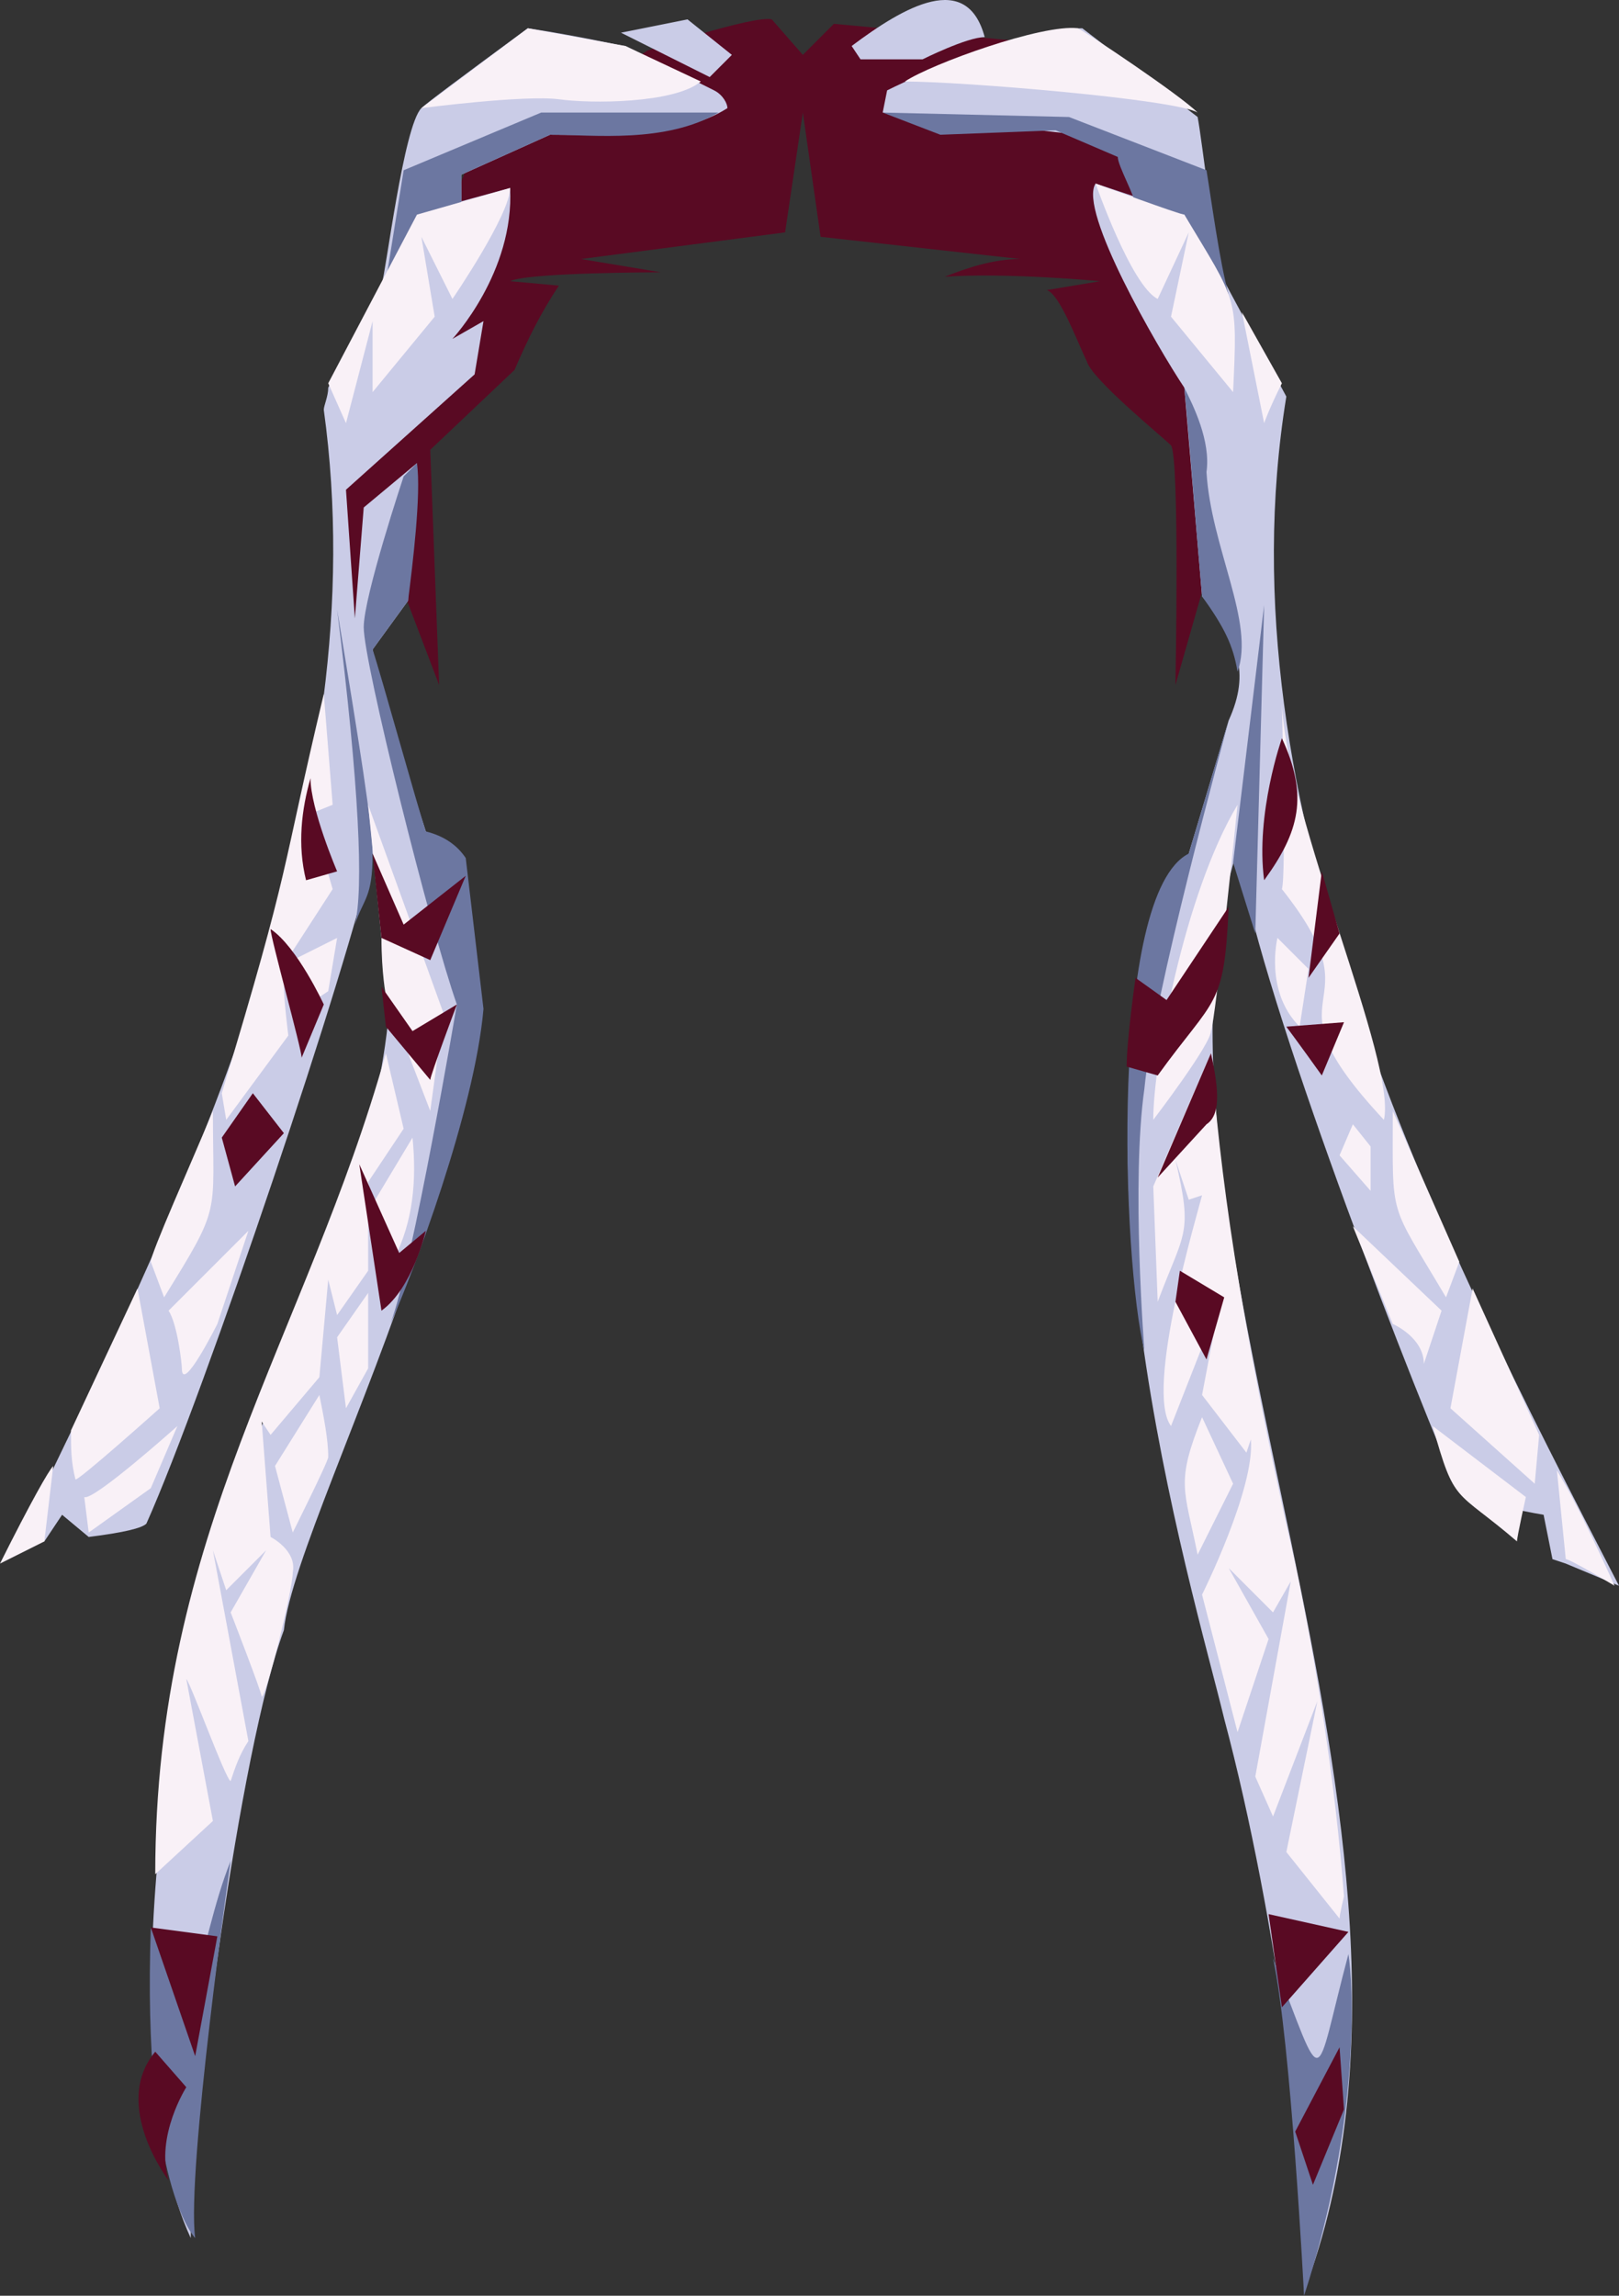 <?xml version="1.0" encoding="UTF-8" standalone="no"?>
<svg
   width="365"
   height="517.369"
   viewBox="0 0 365 517.369"
   version="1.1"
   id="svg121"
   sodipodi:docname="cb-layer-0664.svg"
   xmlns:inkscape="http://www.inkscape.org/namespaces/inkscape"
   xmlns:sodipodi="http://sodipodi.sourceforge.net/DTD/sodipodi-0.dtd"
   xmlns="http://www.w3.org/2000/svg"
   xmlns:svg="http://www.w3.org/2000/svg">
  <rect x="0" y="0" width="365" height="517.369" fill="#333333" stroke="none"/>
  <sodipodi:namedview
     id="namedview123"
     pagecolor="#ffffff"
     bordercolor="#666666"
     borderopacity="1.0"
     inkscape:pageshadow="2"
     inkscape:pageopacity="0.0"
     inkscape:pagecheckerboard="0" />
  <defs
     id="defs2" />
  <g
     transform="translate(-1,-0.631)"
     id="id-63039">
    <g
       transform="translate(5)"
       id="id-63040">
      <path
         d="m 267,134 -6,21 c 0,0 1,-51 -1,-54 -2,-2 -18,-15 -19,-19 -2,-4 -6,-15 -9,-16 l 12,-2 c 0,0 -21,-2 -35,-1 5,-2 11,-4 17,-4 l -45,-5 -4,-28 -4,27 -46,6 18,3 c 0,0 -30,0 -34,2 l 11,1 c -4,6 -7,12 -10,19 l -19,18 2,53 -8,-21 -11,6 -3,-30 28,-71 41,-27 c 0,0 24,-8 28,-7 l 7,8 7,-7 43,4 c 0,0 12,13 35,39 z"
         fill="#590a23"
         id="id-63041" />
      <path
         d="m 188,11 2,3 h 14 c 0,0 10,-5 14,-5 -4,-15 -18,-7 -30,2 z"
         fill="#cacce7"
         id="path5" />
      <path
         d="m 361,358 -12,-5 -3,-1 -2,-10 c -12,-2 -19,-5 -20,-7 -14,-33 -45,-114 -49,-143 -27,85 54,222 15,325 2,-22 -6,-84 -18,-129 -7,-29 -40,-137 -8,-195 0,0 9,-30 9,-30 5,-11 2,-18 -6,-28 -1,-12 -4,-47 -4,-47 -6,-9 -24,-40 -20,-46 l 9,3 -4,-13 -53,-6 1,-5 c 8,-4 31,-14 44,-14 l 26,20 c 1,5 4,32 6,37 l 14,26 c -15,92 33,187 75,268 z"
         fill="#cacce7"
         id="path7" />
      <polygon
         points="151,5 136,8 156,18 161,13 "
         fill="#cacce7"
         id="polygon9" />
      <path
         d="m 120,31 -20,9 c 0,2 0,5 0,6 l 11,-3 c 1,19 -13,34 -13,34 l 7,-4 -2,12 -29,26 2,29 2,-25 12,-10 c 0,3 -2,23 -2,31 l -8,11 c 1,6 10,35 12,41 C 127,227 63,339 60,368 50,395 39,479 39,505 21,466 34,380 46,343 62,305 96,235 80,193 75,217 42,315 29,344 c -1,1 -5,2 -13,3 l -6,-5 -4,6 c -4,0 -6,-1 -5,-2 39,-80 80,-166 68,-253 0,-1 1,-3 1,-5 8,-16 12,-23 12,-23 1,-3 5,-36 9,-40 1,-1 9,-7 24,-18 13,2 21,4 22,4 2,1 18,9 20,10 2,1 3,3 3,4 -11,7 -28,6 -40,6 z"
         fill="#cacce7"
         id="path11" />
    </g>
    <g
       transform="translate(0,6)"
       id="id-63046">
      <g
         transform="translate(35,19)"
         fill="#6c77a1"
         id="id-63047">
        <path
           d="m 46,184 c 2,-6 4,-6 4,-16 0,-6 -3,-25 -8,-55 5,40 6,63 4,71 z"
           id="path14" />
        <path
           d="m 75,203 c -2,23 -16,60 -21,71 5,-13 15,-72 15,-72 -6,-17 -21,-77 -21,-85 0,-7 9,-34 9,-34 l 3,-3 c 1,7 -1,23 -2,31 l -8,11 c 2,6 10,35 12,41 4,1 7,3 9,6 z"
           id="path16" />
        <path
           d="m 224,221 c -3,21 0,59 0,59 -5,-20 -8,-103 10,-112 l 9,-30 c -1,4 -17,62 -19,83 z"
           id="path18" />
        <polygon
           points="251,112 249,186 244,170 "
           id="polygon20" />
        <path
           d="m 245,127 c -1,-6 -3,-10 -8,-17 -1,-11 -3,-37 -4,-47 2,4 6,12 5,19 1,17 11,34 7,45 z"
           id="path22" />
        <path
           d="M 243,42 233,24 222,22 c 0,-2 -4,-9 -4,-11 l -14,-6 -26,1 -13,-5 42,1 31,12 c 1,6 3,21 5,28 z"
           id="path24" />
        <path
           d="M 128,1 C 116,8 100,6 90,6 l -20,9 c 0,9 1,8 -6,10 L 53,39 57,14 88,1 Z"
           id="path26" />
        <path
           d="m 253,417 c 12,31 9,29 17,-1 1,6 3,37 -10,77 0,0 -3,-58 -7,-76 z"
           id="path28" />
        <path
           d="m 18,395 c 0,0 -10,70 -8,85 0,0 -12,-12 -10,-70 11,28 10,5 18,-15 z"
           id="path30" />
      </g>
      <g
         transform="translate(1)"
         fill="#f9f1f7"
         id="id-63057">
        <path
           d="m 303,422 c 0,0 -1,4 -1,5 l -12,-15 7,-34 -10,26 -4,-9 8,-44 -4,7 -10,-10 9,16 -7,21 -8,-31 c 0,0 12,-24 11,-35 l -1,3 -10,-13 4,-21 -11,28 c -6,-8 6,-48 7,-52 l -3,1 -3,-9 c 4,17 2,16 -4,32 l -1,-26 13,-30 c 2,26 6,58 19,115 5,24 9,49 11,75 z"
           id="path33" />
        <path
           d="m 271,314 7,15 c 0,0 -8,16 -8,16 -3,-15 -5,-16 1,-31 z"
           id="path35" />
        <path
           d="m 260,247 c 0,-13 7,-51 19,-71 0,0 -5,49 -6,51 0,3 -13,20 -13,20 z"
           id="path37" />
        <path
           d="m 364,352 c 0,0 -10,-6 -11,-6 l -2,-20 c 5,8 13,26 13,26 z"
           id="path39" />
        <path
           d="m 342,342 c 0,-1 2,-10 2,-10 l -21,-16 c 5,18 5,14 19,26 z"
           id="path41" />
        <polygon
           points="327,312 346,329 347,318 332,285 "
           id="polygon43" />
        <path
           d="m 321,302 4,-12 -20,-19 9,22 c 0,0 7,3 7,9 z"
           id="path45" />
        <path
           d="m 326,287 c 0,0 3,-8 3,-8 l -15,-34 c 0,25 -1,20 12,42 z"
           id="path47" />
        <polygon
           points="305,248 302,255 309,263 309,253 "
           id="polygon49" />
        <path
           d="m 312,247 c 3,-13 -22,-68 -23,-94 0,0 1,39 0,42 23,29 -6,21 23,52 z"
           id="path51" />
        <path
           d="m 293,226 2,-13 -7,-7 c 0,0 -3,12 5,20 z"
           id="path53" />
        <path
           d="m 285,90 c 0,0 1,-3 4,-9 l -9,-16 z"
           id="path55" />
        <path
           d="m 278,83 c 1,-22 1,-20 -11,-40 -1,0 -20,-7 -20,-7 0,0 8,23 14,26 l 7,-15 -4,19 z"
           id="path57" />
        <path
           d="m 270,20 c -5,-3 -53,-7 -66,-7 6,-4 31,-13 39,-12 2,1 23,15 27,19 z"
           id="path59" />
        <path
           d="M 158,13 141,5 119,1 95,19 c 0,0 23,-3 31,-2 7,1 26,1 32,-4 z"
           id="path61" />
        <path
           d="m 115,37 -21,6 -20,38 4,9 6,-23 v 16 l 14,-17 -3,-18 7,14 c 0,0 13,-19 13,-25 z"
           id="path63" />
        <path
           d="m 76,206 -2,12 -6,4 c 0,0 -4,-7 -4,-5 0,3 1,11 1,11 l -14,19 -1,-6 c 16,-53 13,-48 23,-90 v 0 l 2,25 -5,2 5,17 -11,17 z"
           id="path65" />
        <path
           d="m 83,176 17,47 -3,22 -10,-26 c 0,0 -1,-5 -1,-13 z"
           id="path67" />
        <path
           d="m 89,278 -6,-9 v 12 l -7,10 -2,-8 -2,22 -11,13 -2,-3 2,26 c 0,0 6,3 5,8 0,4 -6,28 -7,28 0,-1 -7,-19 -7,-19 l 8,-14 -9,9 -3,-9 8,43 c -2,3 -3,6 -4,9 -1,0 -9,-22 -10,-23 l 6,32 -13,12 C 35,340 69,296 87,232 l 4,17 -8,12 1,5 9,-15 c 1,10 0,19 -4,27 z"
           id="path69" />
        <path
           d="m 62,325 4,15 c 0,0 8,-16 8,-17 0,-4 -1,-9 -2,-14 z"
           id="path71" />
        <polygon
           points="83,303 83,286 76,296 78,312 "
           id="polygon73" />
        <path
           d="m 48,245 c 0,24 2,21 -11,42 l -3,-8 c 0,-2 9,-22 14,-34 z"
           id="path75" />
        <path
           d="m 56,272 -7,21 c 0,0 -8,16 -8,10 0,-1 -1,-10 -3,-13 z"
           id="path77" />
        <path
           d="m 31,285 5,27 c 0,0 -19,17 -19,16 -1,-4 -1,-7 -1,-11 z"
           id="path79" />
        <path
           d="m 12,325 -2,17 -10,5 c 7,-14 11,-21 12,-22 z"
           id="path81" />
        <path
           d="m 19,332 1,8 14,-10 6,-14 c 0,0 -19,17 -21,16 z"
           id="path83" />
      </g>
    </g>
    <g
       transform="translate(32,167)"
       fill="#590a23"
       id="id-63084">
      <polygon
         points="271,295 261,314 265,326 272,309 "
         id="polygon87" />
      <polygon
         points="273,269 258,286 255,265 "
         id="polygon89" />
      <polygon
         points="234,127 241,140 245,126 235,120 "
         id="polygon91" />
      <path
         d="m 230,99 11,-12 c 3,-2 3,-7 1,-16 z"
         id="path93" />
      <path
         d="m 267,76 c -5,-7 -8,-11 -8,-11 l 13,-1 z"
         id="path95" />
      <polygon
         points="264,54 271,44 267,30 "
         id="polygon97" />
      <path
         d="m 246,38 -14,21 -7,-5 c 0,0 -2,14 -2,20 l 7,2 c 13,-18 15,-15 16,-38 z"
         id="path99" />
      <path
         d="m 258,0 c 0,0 -6,17 -4,32 8,-11 10,-19 4,-32 z"
         id="path101" />
      <path
         d="m 4,296 7,8 c 0,0 -7,11 -4,21 0,0 -13,-17 -3,-29 z"
         id="path103" />
      <polygon
         points="13,297 18,270 3,268 "
         id="polygon105" />
      <path
         d="m 50,96 9,20 6,-5 c 0,0 -3,13 -10,18 z"
         id="path107" />
      <path
         d="m 66,77 c 0,-1 6,-17 6,-17 l -10,6 -7,-10 1,9 z"
         id="path109" />
      <polygon
         points="22,101 19,90 26,80 33,89 "
         id="polygon111" />
      <path
         d="m 37,72 5,-12 c 0,0 -6,-13 -12,-17 0,2 7,27 7,29 z"
         id="path113" />
      <path
         d="M 66,50 74,31 60,42 53,26 55,45 c 0,0 11,5 11,5 z"
         id="path115" />
      <path
         d="m 39,9 c -2,7 -3,15 -1,23 l 7,-2 C 45,30 39,16 39,9 Z"
         id="path117" />
    </g>
  </g>
</svg>
